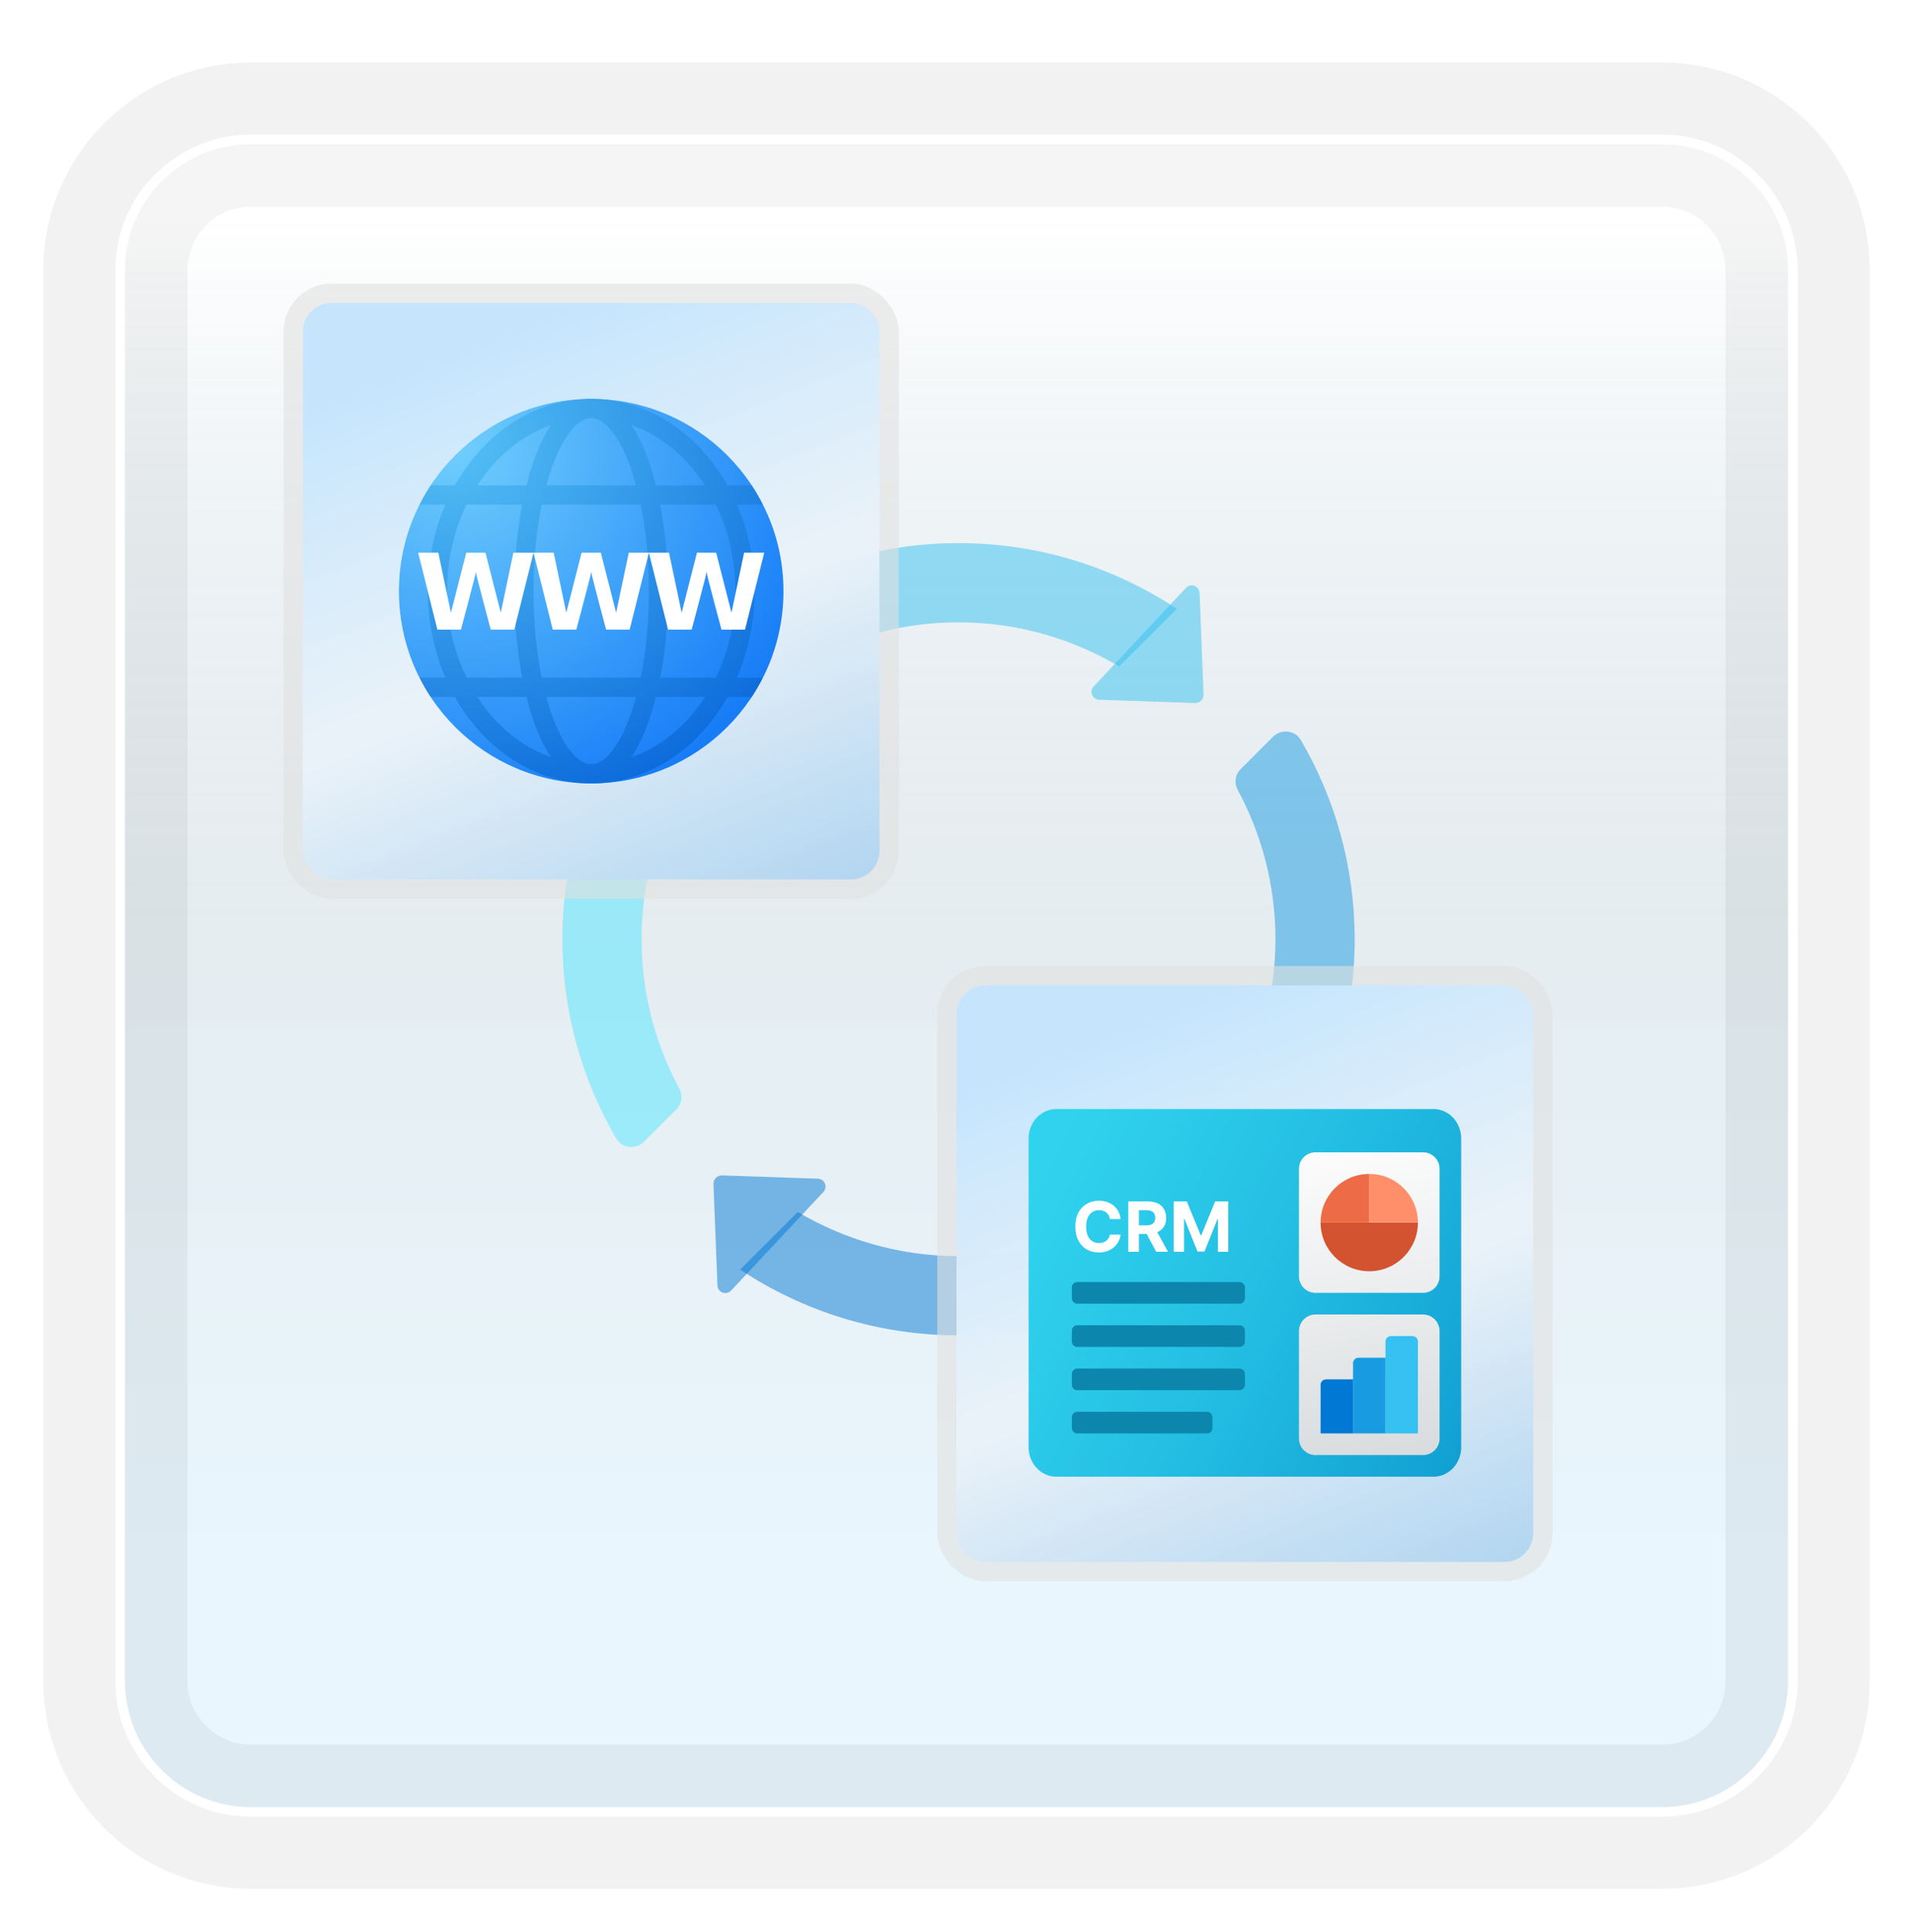 <svg width="199" height="201" viewBox="0 0 199 201" fill="none" xmlns="http://www.w3.org/2000/svg">
<g id="icon=icon-light">
<g id="icon-frame-light">
<g id="Frame" filter="url(#filter0_d_87_4210)">
<path id="Vector" d="M172.887 10H26.113C18.319 10 12 16.319 12 24.113V170.887C12 178.681 18.319 185 26.113 185H172.887C180.681 185 187 178.681 187 170.887V24.113C187 16.319 180.681 10 172.887 10Z" fill="white"/>
<path id="Vector_2" d="M172.887 10H26.113C18.319 10 12 16.319 12 24.113V170.887C12 178.681 18.319 185 26.113 185H172.887C180.681 185 187 178.681 187 170.887V24.113C187 16.319 180.681 10 172.887 10Z" stroke="#F2F2F2" stroke-width="15" stroke-linecap="round"/>
<path id="Vector_3" d="M26.113 10.5H172.887C180.405 10.5 186.5 16.595 186.5 24.113V170.887C186.5 178.405 180.405 184.5 172.887 184.5H26.113C18.595 184.5 12.5 178.405 12.5 170.887V24.113C12.5 16.595 18.595 10.5 26.113 10.5Z" fill="url(#paint0_linear_87_4210)" fill-opacity="0.2" stroke="white"/>
</g>
<g id="combo">
<g id="Vector_4">
<path d="M71.333 80.989L65.341 74.997C61.026 81.51 58.5 89.311 58.5 97.71C58.5 105.268 60.546 112.346 64.103 118.434C64.706 119.469 66.151 119.615 66.998 118.766L70.377 115.387C70.943 114.82 71.048 113.959 70.669 113.254C68.178 108.62 66.742 103.339 66.742 97.71C66.742 91.598 68.434 85.897 71.333 80.989Z" fill="#50E6FF" fill-opacity="0.5"/>
<path d="M132.678 97.71C132.678 103.821 130.986 109.523 128.087 114.431L134.079 120.423C138.394 113.91 140.92 106.106 140.92 97.71C140.92 90.152 138.874 83.074 135.317 76.985C134.714 75.951 133.269 75.807 132.422 76.654L129.043 80.033C128.476 80.6 128.371 81.461 128.75 82.165C131.242 86.799 132.678 92.081 132.678 97.71Z" fill="#199BE2" fill-opacity="0.5"/>
<path d="M82.033 68.377C82.6 68.943 83.461 69.048 84.165 68.669C88.799 66.178 94.081 64.742 99.71 64.742C105.821 64.742 111.523 66.434 116.431 69.333L122.425 63.339C115.91 59.026 108.109 56.5 99.71 56.5C92.189 56.5 85.146 58.526 79.078 62.049C78.005 62.673 77.778 64.122 78.656 64.999L82.033 68.377Z" fill="#35C1F1" fill-opacity="0.5"/>
<path d="M117.387 127.043C116.82 126.476 115.959 126.371 115.254 126.75C110.62 129.242 105.339 130.678 99.71 130.678C93.598 130.678 87.897 128.986 82.989 126.087L76.997 132.079C83.51 136.394 91.313 138.92 99.71 138.92C107.268 138.92 114.346 136.874 120.434 133.317C121.469 132.714 121.615 131.269 120.766 130.422L117.387 127.043Z" fill="#0078D4" fill-opacity="0.5"/>
<path d="M124.3 73.138L114.339 72.796C113.635 72.772 113.284 71.929 113.769 71.414L123.364 61.163C123.863 60.629 124.757 60.963 124.786 61.693L125.2 72.236C125.219 72.741 124.805 73.155 124.3 73.138Z" fill="#35C1F1" fill-opacity="0.5"/>
<path d="M75.12 122.281L85.08 122.623C85.785 122.648 86.135 123.491 85.651 124.006L76.055 134.257C75.557 134.79 74.662 134.457 74.634 133.727L74.219 123.184C74.201 122.679 74.615 122.265 75.12 122.281Z" fill="#0078D4" fill-opacity="0.5"/>
<path d="M124.281 122.3L124.623 112.339C124.648 111.635 125.491 111.284 126.006 111.769L136.257 121.364C136.79 121.863 136.457 122.757 135.727 122.786L125.184 123.2C124.679 123.219 124.265 122.805 124.281 122.3Z" fill="#199BE2" fill-opacity="0.5"/>
<path d="M75.138 73.12L74.796 83.08C74.772 83.785 73.929 84.135 73.414 83.651L63.161 74.055C62.627 73.557 62.961 72.662 63.69 72.634L74.234 72.219C74.741 72.201 75.155 72.615 75.138 73.12Z" fill="#50E6FF" fill-opacity="0.5"/>
</g>
<g id="Frame_2">
<rect x="31.5" y="31.5" width="60" height="60" rx="3" fill="url(#paint1_linear_87_4210)"/>
<rect x="31.5" y="31.5" width="60" height="60" rx="3" fill="white" fill-opacity="0.2"/>
<g id="Group">
<g id="Vector_5">
<path d="M41.5 61.5C41.5 50.455 50.455 41.5 61.5 41.5C72.545 41.5 81.5 50.455 81.5 61.5C81.5 72.545 72.545 81.5 61.5 81.5C50.455 81.5 41.5 72.545 41.5 61.5Z" fill="url(#paint2_radial_87_4210)"/>
<path d="M78.5 61.5C78.5 58.261 77.827 55.209 76.661 52.5H79.343C78.995 51.811 78.618 51.14 78.195 50.5H75.683C72.638 45.084 67.421 41.5 61.5 41.5C55.579 41.5 50.362 45.084 47.317 50.5H44.805C44.382 51.14 44.005 51.811 43.657 52.5H46.339C45.173 55.209 44.5 58.261 44.5 61.5C44.5 64.739 45.173 67.791 46.339 70.5H43.657C44.005 71.189 44.382 71.86 44.805 72.5H47.317C50.362 77.916 55.579 81.5 61.5 81.5C67.421 81.5 72.638 77.916 75.683 72.5H78.195C78.618 71.86 78.995 71.189 79.343 70.5H76.661C77.827 67.791 78.5 64.739 78.5 61.5ZM76.5 61.5C76.5 64.78 75.753 67.849 74.471 70.5H68.678C69.221 67.667 69.5 64.553 69.5 61.5C69.5 58.447 69.221 55.333 68.678 52.5H74.471C75.753 55.151 76.5 58.22 76.5 61.5ZM61.5 79.5C59.81 79.5 58.009 76.863 56.826 72.5H66.175C64.991 76.863 63.19 79.5 61.5 79.5ZM56.348 70.5C55.821 67.913 55.5 64.871 55.5 61.5C55.5 58.129 55.821 55.087 56.348 52.5H66.652C67.179 55.087 67.5 58.129 67.5 61.5C67.5 64.871 67.179 67.913 66.652 70.5H56.348ZM61.5 43.5C63.19 43.5 64.991 46.137 66.174 50.5H56.825C58.009 46.137 59.81 43.5 61.5 43.5ZM73.347 50.5H68.236C67.61 48.001 66.757 45.816 65.684 44.227C68.763 45.303 71.429 47.532 73.347 50.5ZM57.316 44.227C56.243 45.817 55.39 48.001 54.764 50.5H49.653C51.571 47.532 54.237 45.303 57.316 44.227ZM46.5 61.5C46.5 58.22 47.247 55.151 48.529 52.5H54.322C53.779 55.333 53.5 58.447 53.5 61.5C53.5 64.553 53.779 67.667 54.322 70.5H48.529C47.247 67.849 46.5 64.78 46.5 61.5ZM49.653 72.5H54.764C55.39 74.999 56.243 77.184 57.316 78.773C54.237 77.697 51.571 75.468 49.653 72.5ZM65.684 78.773C66.757 77.183 67.61 74.999 68.236 72.5H73.347C71.429 75.468 68.763 77.697 65.684 78.773Z" fill="url(#paint3_radial_87_4210)"/>
<path d="M65.405 57.5L64.093 63.743L62.5 57.5H60.5L58.907 63.743L57.595 57.5H55.5L57.5 65.5H59.951C59.951 65.5 61.464 59.864 61.5 59.5C61.536 59.864 63.049 65.5 63.049 65.5H65.5L67.5 57.5H65.405Z" fill="white"/>
<path d="M53.405 57.5L52.093 63.743L50.5 57.5H48.5L46.907 63.743L45.595 57.5H43.5L45.5 65.5H47.951C47.951 65.5 49.464 59.864 49.5 59.5C49.536 59.864 51.049 65.5 51.049 65.5H53.5L55.5 57.5H53.405Z" fill="white"/>
<path d="M77.405 57.5L76.093 63.743L74.5 57.5H72.5L70.907 63.743L69.595 57.5H67.5L69.5 65.5H71.951C71.951 65.5 73.464 59.864 73.5 59.5C73.536 59.864 75.049 65.5 75.049 65.5H77.5L79.5 57.5H77.405Z" fill="white"/>
</g>
</g>
<rect x="30.5" y="30.5" width="62" height="62" rx="4" stroke="#E2E2E2" stroke-opacity="0.59" stroke-width="2"/>
</g>
<g id="Frame_3">
<rect x="99.5" y="102.5" width="60" height="60" rx="3" fill="url(#paint4_linear_87_4210)"/>
<rect x="99.5" y="102.5" width="60" height="60" rx="3" fill="white" fill-opacity="0.2"/>
<g id="Group 9" filter="url(#filter1_bd_87_4210)">
<path id="Vector_6" d="M149.122 113.375H109.878C108.295 113.375 107 114.751 107 116.433V148.567C107 150.249 108.295 151.625 109.878 151.625H149.122C150.705 151.625 152 150.249 152 148.567V116.433C152 114.751 150.705 113.375 149.122 113.375Z" fill="url(#paint5_linear_87_4210)"/>
<path id="Vector_7" d="M136.846 149.375H148.03C148.98 149.375 149.751 148.604 149.751 147.654V136.471C149.751 135.521 148.98 134.75 148.03 134.75H136.846C135.896 134.75 135.125 135.521 135.125 136.471V147.655C135.125 148.604 135.896 149.375 136.846 149.375Z" fill="url(#paint6_linear_87_4210)"/>
<path id="Vector_8" d="M128.938 133.625H112.062C111.752 133.625 111.5 133.373 111.5 133.062V131.938C111.5 131.627 111.752 131.375 112.062 131.375H128.938C129.248 131.375 129.5 131.627 129.5 131.938V133.062C129.5 133.373 129.248 133.625 128.938 133.625Z" fill="#0D86AD"/>
<path id="Vector_9" d="M128.938 138.125H112.062C111.752 138.125 111.5 137.873 111.5 137.562V136.438C111.5 136.127 111.752 135.875 112.062 135.875H128.938C129.248 135.875 129.5 136.127 129.5 136.438V137.562C129.5 137.873 129.248 138.125 128.938 138.125Z" fill="#0D86AD"/>
<path id="Vector_10" d="M128.938 142.625H112.062C111.752 142.625 111.5 142.373 111.5 142.062V140.938C111.5 140.627 111.752 140.375 112.062 140.375H128.938C129.248 140.375 129.5 140.627 129.5 140.938V142.062C129.5 142.373 129.248 142.625 128.938 142.625Z" fill="#0D86AD"/>
<path id="Vector_11" d="M125.562 147.125H112.062C111.752 147.125 111.5 146.873 111.5 146.562V145.438C111.5 145.127 111.752 144.875 112.062 144.875H125.562C125.873 144.875 126.125 145.127 126.125 145.438V146.562C126.125 146.873 125.873 147.125 125.562 147.125Z" fill="#0D86AD"/>
<path id="Vector_12" d="M147.5 137.562V147.125H144.125V137.562C144.125 137.252 144.377 137 144.688 137H146.938C147.248 137 147.5 137.252 147.5 137.562Z" fill="#35C1F1"/>
<path id="Vector_13" d="M144.125 139.25V147.125H140.75V139.812C140.75 139.502 141.002 139.25 141.312 139.25H144.125Z" fill="#199BE2"/>
<path id="Vector_14" d="M140.75 141.5V147.125H137.375V142.062C137.375 141.752 137.627 141.5 137.938 141.5H140.75Z" fill="#0078D4"/>
<path id="Vector_15" d="M136.846 132.5H148.03C148.98 132.5 149.751 131.729 149.751 130.779V119.596C149.751 118.646 148.98 117.875 148.03 117.875H136.846C135.896 117.875 135.125 118.646 135.125 119.596V130.78C135.125 131.729 135.896 132.5 136.846 132.5Z" fill="url(#paint7_linear_87_4210)"/>
<path id="Vector_16" d="M137.375 125.188C137.375 127.983 139.642 130.25 142.438 130.25C145.233 130.25 147.5 127.983 147.5 125.188H142.438H137.375Z" fill="#D35230"/>
<path id="Vector_17" d="M142.438 120.125V125.188H147.5C147.5 122.392 145.233 120.125 142.438 120.125Z" fill="#FF8F6B"/>
<path id="Vector_18" d="M142.438 120.125C139.642 120.125 137.375 122.392 137.375 125.188H142.438V120.125Z" fill="#ED6C47"/>
<path id="Vector_19" d="M116.575 124.822H115.455C115.435 124.677 115.393 124.548 115.33 124.436C115.267 124.322 115.186 124.225 115.087 124.144C114.988 124.064 114.874 124.003 114.745 123.96C114.617 123.918 114.478 123.896 114.328 123.896C114.057 123.896 113.821 123.964 113.62 124.098C113.418 124.231 113.262 124.426 113.152 124.681C113.041 124.935 112.985 125.244 112.985 125.607C112.985 125.98 113.041 126.294 113.152 126.548C113.264 126.802 113.421 126.994 113.622 127.123C113.823 127.253 114.056 127.317 114.32 127.317C114.468 127.317 114.606 127.298 114.732 127.259C114.86 127.219 114.973 127.162 115.072 127.087C115.171 127.011 115.253 126.918 115.317 126.809C115.384 126.7 115.43 126.575 115.455 126.435L116.575 126.441C116.546 126.681 116.474 126.913 116.358 127.136C116.244 127.358 116.089 127.556 115.895 127.732C115.703 127.906 115.472 128.044 115.205 128.146C114.939 128.246 114.638 128.297 114.302 128.297C113.835 128.297 113.418 128.191 113.049 127.98C112.683 127.768 112.393 127.462 112.18 127.062C111.969 126.661 111.863 126.176 111.863 125.607C111.863 125.036 111.97 124.55 112.185 124.15C112.4 123.749 112.691 123.444 113.06 123.234C113.428 123.023 113.842 122.917 114.302 122.917C114.606 122.917 114.887 122.96 115.146 123.045C115.407 123.13 115.638 123.255 115.839 123.418C116.04 123.58 116.204 123.779 116.33 124.014C116.458 124.249 116.539 124.519 116.575 124.822Z" fill="white"/>
<path id="Vector_20" d="M117.369 128.225V122.989H119.435C119.83 122.989 120.168 123.059 120.448 123.201C120.729 123.341 120.943 123.539 121.089 123.797C121.238 124.052 121.312 124.353 121.312 124.699C121.312 125.047 121.237 125.346 121.087 125.597C120.937 125.846 120.719 126.036 120.435 126.169C120.152 126.302 119.809 126.369 119.407 126.369H118.024V125.479H119.228C119.439 125.479 119.615 125.45 119.755 125.392C119.894 125.334 119.998 125.247 120.067 125.131C120.136 125.015 120.171 124.871 120.171 124.699C120.171 124.525 120.136 124.379 120.067 124.259C119.998 124.14 119.894 124.05 119.752 123.988C119.612 123.925 119.436 123.894 119.223 123.894H118.476V128.225H117.369ZM120.197 125.842L121.498 128.225H120.276L119.003 125.842H120.197Z" fill="white"/>
<path id="Vector_21" d="M122.094 122.989H123.459L124.902 126.507H124.963L126.405 122.989H127.77V128.225H126.696V124.817H126.653L125.298 128.2H124.567L123.211 124.804H123.168V128.225H122.094V122.989Z" fill="white"/>
</g>
<rect x="98.5" y="101.5" width="62" height="62" rx="4" stroke="#E2E2E2" stroke-opacity="0.59" stroke-width="2"/>
</g>
</g>
</g>
</g>
<defs>
<filter id="filter0_d_87_4210" x="0.5" y="2.5" width="198" height="198" filterUnits="userSpaceOnUse" color-interpolation-filters="sRGB">
<feFlood flood-opacity="0" result="BackgroundImageFix"/>
<feColorMatrix in="SourceAlpha" type="matrix" values="0 0 0 0 0 0 0 0 0 0 0 0 0 0 0 0 0 0 127 0" result="hardAlpha"/>
<feOffset dy="4"/>
<feGaussianBlur stdDeviation="2"/>
<feComposite in2="hardAlpha" operator="out"/>
<feColorMatrix type="matrix" values="0 0 0 0 0 0 0 0 0 0 0 0 0 0 0 0 0 0 0.25 0"/>
<feBlend mode="normal" in2="BackgroundImageFix" result="effect1_dropShadow_87_4210"/>
<feBlend mode="normal" in="SourceGraphic" in2="effect1_dropShadow_87_4210" result="shape"/>
</filter>
<filter id="filter1_bd_87_4210" x="103" y="109.375" width="53" height="48.25" filterUnits="userSpaceOnUse" color-interpolation-filters="sRGB">
<feFlood flood-opacity="0" result="BackgroundImageFix"/>
<feGaussianBlur in="BackgroundImageFix" stdDeviation="2"/>
<feComposite in2="SourceAlpha" operator="in" result="effect1_backgroundBlur_87_4210"/>
<feColorMatrix in="SourceAlpha" type="matrix" values="0 0 0 0 0 0 0 0 0 0 0 0 0 0 0 0 0 0 127 0" result="hardAlpha"/>
<feOffset dy="2"/>
<feGaussianBlur stdDeviation="2"/>
<feComposite in2="hardAlpha" operator="out"/>
<feColorMatrix type="matrix" values="0 0 0 0 1 0 0 0 0 1 0 0 0 0 1 0 0 0 1 0"/>
<feBlend mode="normal" in2="effect1_backgroundBlur_87_4210" result="effect2_dropShadow_87_4210"/>
<feBlend mode="normal" in="SourceGraphic" in2="effect2_dropShadow_87_4210" result="shape"/>
</filter>
<linearGradient id="paint0_linear_87_4210" x1="99.5" y1="18.468" x2="99.5" y2="176.532" gradientUnits="userSpaceOnUse">
<stop stop-color="white"/>
<stop offset="0.472" stop-color="#0D5176" stop-opacity="0.528"/>
<stop offset="0.941" stop-color="#12A6F7" stop-opacity="0.465"/>
</linearGradient>
<linearGradient id="paint1_linear_87_4210" x1="61.5" y1="31.5" x2="88.3" y2="99.9" gradientUnits="userSpaceOnUse">
<stop stop-color="#B8DFFC"/>
<stop offset="0.453" stop-color="#E5EFF7" stop-opacity="0.98"/>
<stop offset="1" stop-color="#8FC3EB"/>
</linearGradient>
<radialGradient id="paint2_radial_87_4210" cx="0" cy="0" r="1" gradientUnits="userSpaceOnUse" gradientTransform="translate(47.832 46.681) scale(40.041)">
<stop stop-color="#6FCEFC"/>
<stop offset="1" stop-color="#167CF7"/>
</radialGradient>
<radialGradient id="paint3_radial_87_4210" cx="0" cy="0" r="1" gradientUnits="userSpaceOnUse" gradientTransform="translate(47.225 45.98) scale(45.009 40.155)">
<stop offset="0.001" stop-color="#54C0F5"/>
<stop offset="0.998" stop-color="#0B69DB"/>
</radialGradient>
<linearGradient id="paint4_linear_87_4210" x1="129.5" y1="102.5" x2="156.3" y2="170.9" gradientUnits="userSpaceOnUse">
<stop stop-color="#B8DFFC"/>
<stop offset="0.453" stop-color="#E5EFF7" stop-opacity="0.98"/>
<stop offset="1" stop-color="#8FC3EB"/>
</linearGradient>
<linearGradient id="paint5_linear_87_4210" x1="96.559" y1="113.02" x2="173.065" y2="153.096" gradientUnits="userSpaceOnUse">
<stop stop-color="#33D7F0"/>
<stop offset="0.187" stop-color="#2FD1ED"/>
<stop offset="0.445" stop-color="#24BFE3"/>
<stop offset="0.744" stop-color="#13A2D4"/>
<stop offset="1" stop-color="#0083C4"/>
</linearGradient>
<linearGradient id="paint6_linear_87_4210" x1="126.729" y1="119.145" x2="134.568" y2="171.464" gradientUnits="userSpaceOnUse">
<stop stop-color="#FCFCFC"/>
<stop offset="1" stop-color="#C3C9CD"/>
</linearGradient>
<linearGradient id="paint7_linear_87_4210" x1="126.729" y1="119.145" x2="134.568" y2="171.464" gradientUnits="userSpaceOnUse">
<stop stop-color="#FCFCFC"/>
<stop offset="1" stop-color="#C3C9CD"/>
</linearGradient>
</defs>
</svg>
